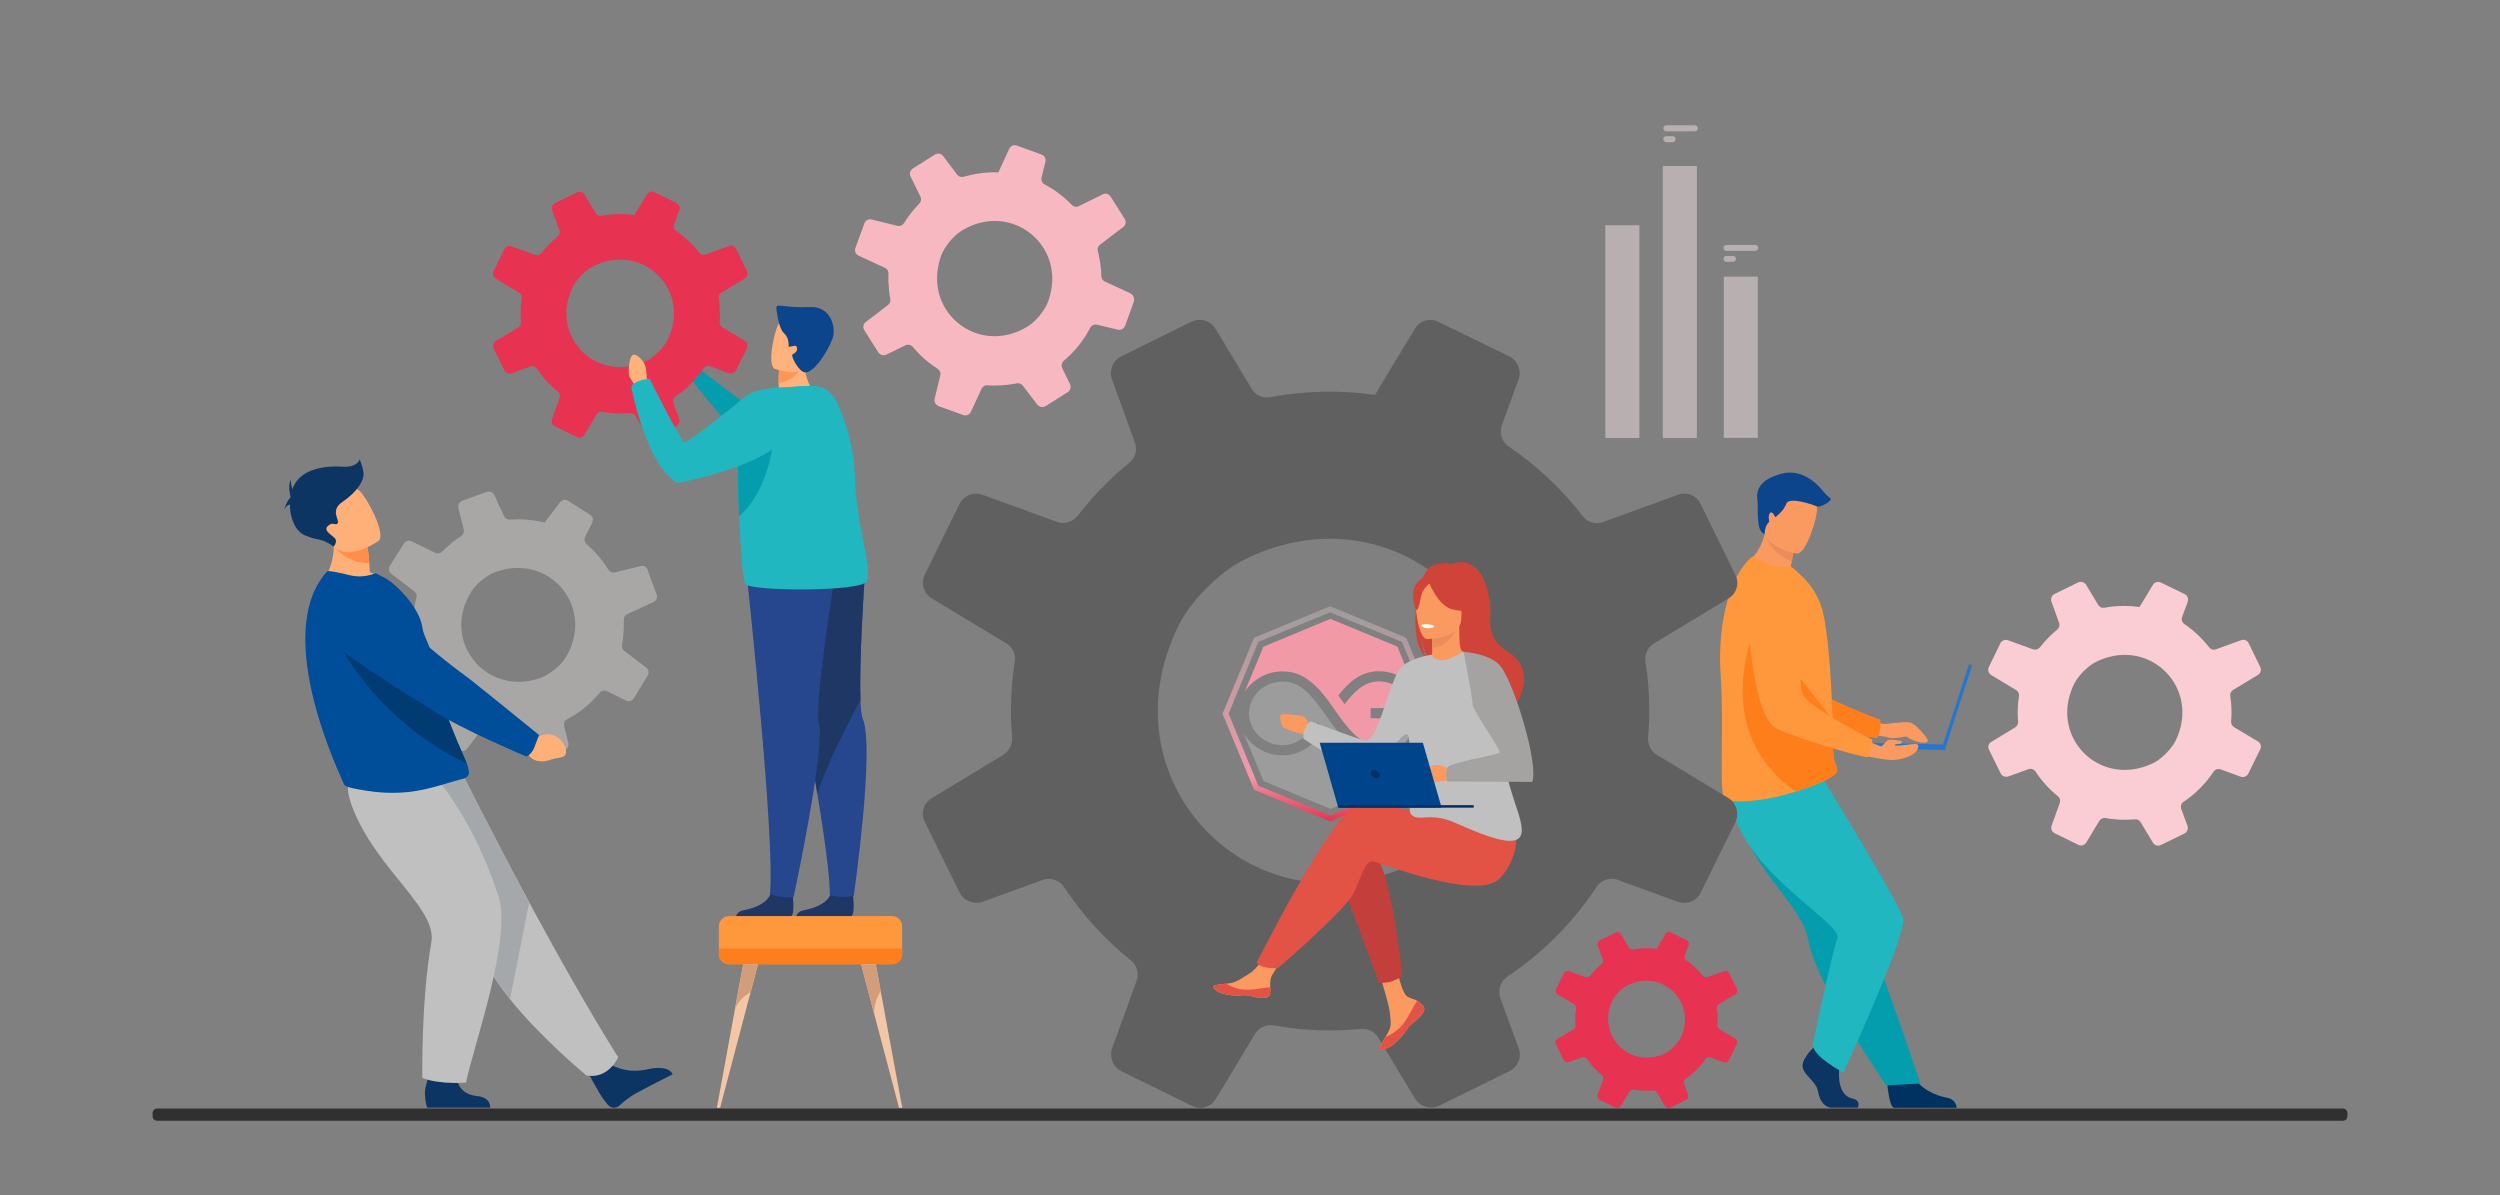 <?xml version="1.0" encoding="utf-8"?>
<!-- Generator: Adobe Illustrator 25.2.1, SVG Export Plug-In . SVG Version: 6.00 Build 0)  -->
<svg version="1.1" id="Ñëîé_1" xmlns="http://www.w3.org/2000/svg" xmlns:xlink="http://www.w3.org/1999/xlink" x="0px" y="0px"
	 viewBox="0 0 1775.8 849.1" style="enable-background:new 0 0 1775.8 849.1;" xml:space="preserve">
<rect x="0" y="0" width="1775.8" height="849.1" fill="#808080" stroke="none"/>
<style type="text/css">
	.st0{fill:#F299A8;}
	.st1{fill:#9C9C9C;}
	.st2{fill:url(#SVGID_1_);}
	.st3{fill:#FF8E4B;}
	.st4{fill:#003B72;}
	.st5{fill:#0C3563;}
	.st6{fill:#C0C0C0;}
	.st7{fill:#A9A6A6;}
	.st8{fill:#A4A8AA;}
	.st9{fill:#FFB079;}
	.st10{fill:#004D99;}
	.st11{fill:#003261;}
	.st12{fill:#039DAE;}
	.st13{fill:#21B7C0;}
	.st14{fill:#FA9960;}
	.st15{fill:#FF7E1C;}
	.st16{fill:#FF973D;}
	.st17{fill:#EB8D5A;}
	.st18{fill:#2776CE;}
	.st19{fill:#0D458D;}
	.st20{fill:#606060;}
	.st21{fill:#E73251;}
	.st22{fill:#FACCD4;}
	.st23{fill:#F7B8C2;enable-background:new    ;}
	.st24{fill:#E25345;}
	.st25{fill:#C33F3B;}
	.st26{fill:#D04339;}
	.st27{fill:#FFFFFF;}
	.st28{fill:#A5A2A2;}
	.st29{fill:#00448C;}
	.st30{fill:#F3C6A6;}
	.st31{fill:#D49D7A;}
	.st32{fill:#FFB27B;}
	.st33{fill:#1F3765;}
	.st34{fill:#26468D;}
	.st35{fill:#FF9759;}
	.st36{fill:#B8AFB0;}
	.st37{fill:#2F302F;}
</style>
<g>
	<path class="st0" d="M1010.2,510.2h-36.6V503h29c-2.1-11.1-11.9-19.1-23.2-19c-10.2,0-17.5,7.2-24.3,16.2l-4.5-6.2
		c7.5-9.5,16.1-17.2,28.7-17.2c8.7-0.1,17.2,3.4,23.1,9.9c0.9,1.1,2,2.3,2.8,3.5l-12.6-30.9L945,439.6l-47.6,19.8l-13.4,32.3
		c5.9-9.3,16.2-14.9,27.2-14.8c15.6,0,25.7,11.1,36.3,26.5s19,25.8,31.8,25.8c8.6,0.1,16.7-4.4,21.1-11.8h7.6l2.9-7.3L1010.2,510.2
		L1010.2,510.2z"/>
	<path class="st1" d="M979.3,536.3c-15.6,0-25.3-10.7-36.3-26.5c-11-15.8-19-25.7-31.8-25.7c-13.1-0.1-23.9,10-24,22.6
		c0.1,12.6,10.9,22.7,24,22.6c10.4,0,17.9-7.2,24.9-16.2l4.5,6.3c-7.6,9.5-16.5,17.1-29.3,17.1c-11.8,0.2-22.7-6.2-28.3-16.6
		l14.5,34.9l47.6,19.8l47.6-19.8l13.1-31.6C999.6,531.5,989.7,536.5,979.3,536.3z"/>
	
		<linearGradient id="SVGID_1_" gradientUnits="userSpaceOnUse" x1="944.782" y1="2160.023" x2="944.782" y2="2312.974" gradientTransform="matrix(1 0 0 -1 0 2743.465)">
		<stop  offset="0" style="stop-color:#E73251"/>
		<stop  offset="0.21" style="stop-color:#F299A8"/>
		<stop  offset="1" style="stop-color:#9C9C9C"/>
	</linearGradient>
	<path class="st2" d="M944.9,583.4l-54.1-22.4L868.4,507l22.4-54l54-22.4l54,22.4l22.4,54L999,561L944.9,583.4z M893.8,558.1
		l51,21.1l51.1-21.1L1017,507l-21.1-51l-51.1-21.1l-51,21l-21.1,51L893.8,558.1z"/>
</g>
<path class="st3" d="M380.3,514l5,4.1c0,0,13.7-4.9,16.8,11.4c0,0,0.8,6.9-3.6,6.9s-2.6-0.8-8.8-0.6s-11.4-3.1-12.3-8.1l-3-4.3
	L380.3,514z"/>
<path class="st4" d="M379.7,522.7c4-4.2,3.7-7.2,3.7-7.2s-46.2-37.8-50.9-40.9c-3.2-2.1-37.2-32.3-53.2-50.7
	c-7.9-9.1-17.7-5.6-28.9-2.4l-9.2,2.6c-11.1,3.2-14,18.8-4.9,26.3c25.7,21.3,68.5,45.3,76.5,50.3c19.9,12.5,58.8,27.4,58.8,27.4
	C374.6,526.8,377.4,525,379.7,522.7z"/>
<path class="st5" d="M432.5,755.3c0,0,11.2,8.4,28.4,4c0,0,13.9-3.2,16.9,3.8c0,0-21.3,10.8-26.6,13.8c-4.1,2.4-7.8,5.2-11.3,8.5
	c-2.3,2.1-5.8,1.9-7.9-0.4c-0.1-0.1-0.1-0.2-0.2-0.2c-0.9-1.2-2-2.5-3.2-4.1c-3.3-4.4-10.9-18.8-10.9-18.8L432.5,755.3z"/>
<path class="st6" d="M439.1,751c0,0-6.8,15.8-22.6,12.9c0,0-32.2-26.6-54.3-54.2c-7.2-9-13.3-18-16.9-26.3
	c-14.6-33.9-54.2-84.5-79.3-110.1l62.9-22.7c0,0,20.1,40.5,46.9,90.2C395.2,676.6,417.9,717.3,439.1,751z"/>
<path class="st7" d="M442.7,451.9c0.4-3.8,0.5-7.7,0.4-11.6c-0.1-1.8,0.9-3.4,2.5-4.1l18.6-8.6c2-0.9,3-3.2,2.2-5.3l-6.4-17.6
	c-0.7-2-2.8-3.1-4.9-2.6l-18.3,4.5c-1.8,0.4-3.7-0.3-4.6-1.9c-4.2-6.8-9.4-13-15.5-18.1c-1.5-1.3-1.9-3.4-1.1-5.1l5.1-10.3
	c1-2,0.3-4.3-1.5-5.5l-15.7-10c-1.9-1.2-4.3-0.7-5.7,1l-11,14.5c-8-2-16.3-2.7-24.6-2.1c-1.7,0.1-3.4-0.8-4.1-2.4l-7-15
	c-0.9-2-3.3-3-5.4-2.3l-17.3,6.3c-2.1,0.8-3.3,3-2.8,5.2l3.8,15.3c0.4,1.7-0.3,3.6-1.8,4.5c-4.9,3.2-9.4,6.9-13.5,11.1
	c-1.3,1.3-3.3,1.7-5,0.9l-16.7-8.2c-2-1-4.4-0.3-5.5,1.6l-9.9,15.7c-1.2,1.9-0.8,4.4,1,5.8l16.3,12.4c1.4,1,2,2.8,1.5,4.5
	c-1,3.7-1.7,7.5-2.1,11.4c-0.2,2.1-0.4,4.1-0.4,6.2c0,1.7-1,3.2-2.5,3.9l-17.8,8.3c-2,0.9-2.9,3.2-2.2,5.3l6.3,17.4
	c0.8,2.1,3,3.3,5.2,2.8l14.5-3.6c1.9-0.5,3.9,0.4,4.8,2.2c3.6,6.9,8.2,13.3,13.7,18.8c1.3,1.3,1.7,3.3,0.9,5l-7.4,15.1
	c-1,2-0.3,4.5,1.6,5.7l15.6,9.9c1.9,1.2,4.3,0.8,5.7-1l10.8-14.2c1.1-1.4,3-2.1,4.7-1.5c4.2,1.2,8.6,2.1,13,2.6
	c2.4,0.3,4.8,0.4,7.2,0.4c1.6,0,3.1,1,3.8,2.5l7,15.2c1,2.1,3.3,3,5.5,2.3l17.3-6.3c2.1-0.8,3.2-2.9,2.7-5.1l-3-12.2
	c-0.5-1.9,0.4-3.9,2.2-4.8c8.9-4.6,16.7-11,23.1-18.7c1.3-1.5,3.4-2,5.2-1.1l13.5,6.6c2,1,4.3,0.3,5.5-1.5L460,480
	c1.2-1.9,0.8-4.4-1-5.8l-15.6-11.9c-1.3-1-1.9-2.6-1.6-4.2C442.2,456.1,442.5,454,442.7,451.9z M384,481.5
	c-39,13.9-71.4-26.6-49-61.6c3.4-5.3,10.9-11.4,16.8-13.5c39-14.4,71.7,26,49.7,61.1C398.1,472.9,390.2,479.3,384,481.5z"/>
<path class="st8" d="M375.9,640.8l-13.6,68.9c-7.2-9-13.3-18-16.9-26.3c-14.6-33.9-54.2-84.5-79.3-110.1l62.9-22.7
	C328.9,550.5,349.1,591,375.9,640.8z"/>
<path class="st5" d="M324.5,764.4c0,0-0.7,12.6,14.5,14.2c0,0,9.2,0.2,9.2,8.2h-44.8c0,0-1.3-3.2-1.6-10.2
	c-0.2-5.3,5.1-19.2,5.1-19.2L324.5,764.4z"/>
<path class="st6" d="M308.3,550.5c0,0,28,30.8,45.8,86.2c9.7,30.2-17.7,106-23.1,132.3c0,0-18.4,1.6-31-3.3c0,0-1-54.4,6.4-96.4
	c4.1-23.5-36.9-50.2-54.8-92.6c-12.2-28.9,2.7-28.4,20.9-29.1L308.3,550.5z"/>
<path class="st9" d="M276,413.3c-15.6,8.8-47.5,0.7-47.5,0.7s12.9-14.8,7.1-38.7l12.2,6.2l13.1,6.7c0.7,3.9,1.2,7.8,1.4,11.8
	c0.1,2,0.3,4.1,0.4,6.5C267.6,407.9,272,410.2,276,413.3z"/>
<path class="st10" d="M333.1,548.9c0,2.7-3.1,4-3.8,4.2c-6.3,1.2-23.8,8-39.6,9.5c-13.3,1.4-25.7,0.1-39.2-2.7
	c-1.8-0.4-6-1.5-6.3-3.2c-0.4-1.9-52.4-106-11.9-150.7c0.9-1,8.9,0.8,16.2,2.6c6.2,1.5,12.6,0.9,18.4-1.5l6.8,3.6
	c8.4,4.7,24.3,21.3,26.2,34.4c0.9,6.6,4.7,11.5,5.8,17.4c0.4,2.2,0.8,4.3,1.2,6.3c0.8,4,1.7,7.8,2.6,11.5c2.4,9.9,4.9,18.4,7.4,25.7
	c2.6,7.8,5.2,14.3,7.5,19.7c3,7,5.5,12.3,7.1,16.3C332.4,544.3,332.9,546.6,333.1,548.9z"/>
<path class="st4" d="M331.4,542.1c-73.4-34.6-98.8-101-98.8-101s59.6,22,74.3,27.7c0.8,4,1.7,7.8,2.6,11.5
	c2.4,9.9,4.9,18.4,7.4,25.7c2.6,7.8,5.2,14.3,7.5,19.7C327.3,532.8,329.8,538.1,331.4,542.1z"/>
<path class="st9" d="M374.3,522l6.3,2.3c0,0,12.7-9,20.6,5.6c0,0,2.9,6.4-1.7,7.8s-2.9,0.1-9.2,2.2s-12.6,0.6-15-4l-4.3-3.2
	L374.3,522z"/>
<path class="st10" d="M379.5,531l3.4-8.9c0,0-47.9-39-52.8-42.4c-3.3-2.3-36.5-27-52.6-46.3c-8-9.6-20.6-13.9-32.9-11.4l-10.1,2.1
	c-8.1,1.7-13.3,9.7-11.5,17.8c0.7,3.2,2.4,6.1,4.8,8.2c26.6,22.8,71.3,49.1,79.7,54.6c20.7,13.6,66.5,32.7,66.5,32.7
	C376.6,536,378.5,533.7,379.5,531z"/>
<path class="st3" d="M262.4,399.9c-15.3,0.9-25.3-11.8-25.3-11.8c3.7-2,7.3-4.3,10.7-6.7l13.1,6.7
	C261.6,392.1,262.1,396,262.4,399.9z"/>
<path class="st9" d="M268.9,384.2c0,0-23.2,16.7-33.4,2s-20-22.3-5.6-33.6s21.2-7.7,25.8-3.6C260.3,353.1,274.7,379.5,268.9,384.2z"
	/>
<path class="st5" d="M258.2,335.9c-0.5-3.3-1.4-6.5-2.7-9.6c0,0-1.5,6-12.5,5.2s-28.5,1.1-34.3,13.6c-0.4,0.8-0.7,1.6-1,2.5
	c-0.7-2.3-1.2-4.6-1.3-7c-2.1,5.4,0,12.2,0,12.2l0,0c0,0.2,0,0.4-0.1,0.6c-2.4,2.1-4.5,8.5-4.5,8.5c0.9-1.7,2.3-3,4.1-3.7
	c0,9.8,3.9,19.3,10.9,22.2c10.2,4.2,10.1,1,20.3,7.8c0,0,2.8-3.4,0.9-5.7s-8.9-5.6-5-9s5.4,0.4,6.9-1.9s-5.8-9,3.5-15.2
	S259,341.5,258.2,335.9z"/>
<path class="st11" d="M1340.3,766.4c0,0,1.2,20.2,5.2,20.5c0.5,0,19.8,0,19.8,0h24.6c0,0-0.2-6.1-7.4-7.3s-19.2-6.3-23.6-15.8
	C1354.3,753.8,1340.3,766.4,1340.3,766.4z"/>
<path class="st12" d="M1242.9,600.6c3.5,6.5,7.4,12.8,11.8,18.8c12.9,18.2,27,33.2,29.5,47.4c0.6,3.1,1.3,6.1,2.3,9.1
	c1,3.2,2.3,6.7,3.8,10.2c5.5,13.3,13.7,28.2,21.9,41.8c14.2,23.4,27.5,43,27.5,43l24.4-1.2c-1-2.7-11.6-35.1-25.9-74.6l-17.9-49.6
	c-0.8-2.2-1.6-4.4-2.4-6.6c-1.8-5-3.6-10-5.3-14.8c-13.4-37.1-24.1-66.7-24.1-66.7s-53.5-22.6-59.1-8
	C1224.8,561.6,1228.5,573.4,1242.9,600.6z"/>
<path class="st5" d="M1287.8,744.5c0,0-8.9,8.3-7.2,14.2s9.8,9.8,10.9,17s5.5,11.1,9.4,11.1h18.7c0,0,2.9-5.1-4.1-6.6
	s-9.6-10-9.2-17.8c0.2-6.1,0-12.2-0.7-18.3l-14.8-3.5L1287.8,744.5z"/>
<path class="st13" d="M1295.7,554.7c0,0,56.3,91.3,56.3,98.6c0,16.1-42.6,108.6-42.6,108.6s-22.6-11.9-21.7-20.3
	c0,0,13.6-65,17.5-75.4s-71.2-49.8-75.1-97.3L1295.7,554.7z"/>
<path class="st14" d="M1323.4,507.7c0,0,11.6,6.6,14.9,6.6s16-2.5,19.6-0.7s10,9.1,11.2,11.5c2.2,4.3-8.8,2.4-13.9-1.3
	c-0.7-0.5-1.7-0.7-2.6-0.5c-2.7,0.6-8.2,1.6-10.9,0.6c-3.6-1.3-22.6-2.8-22.6-2.8L1323.4,507.7z"/>
<path class="st15" d="M1235,417.8c0,0,12,85.6,32,93.2c9.8,3.8,53.3,12.4,66.2,13.2c0,0,3.2-2.5,2.4-13c0,0-45.6-16.7-52-25.8
	c-9.6-13.5,6-55.3-6.1-68S1245,399.3,1235,417.8z"/>
<path class="st14" d="M1282.1,412.4c-16.1,4.2-42.8-10.8-42.8-10.8s10.3-7,14.2-22.2c0.2-0.8,0.4-1.6,0.5-2.4l8.3-1.8l12.3,11
	c-0.4,4.2-1,8.3-1.8,12.4c-0.3,1.4-0.6,2.8-0.9,4.4C1275.8,405.5,1279.2,408.7,1282.1,412.4z"/>
<path class="st16" d="M1222.2,479.1c2.3,31-0.7,78.2,1.9,86.3c2.3,7,28,2.9,38.2,0.5c3.8-0.9,8.4-2.1,13.2-3.6
	c13.3-4.1,27.7-10,29.3-14.3c0.1-0.2,0.1-0.3,0.1-0.5c0.1-0.6,0.1-1.2,0-1.8c-0.5-2.2-2.5-4.6-2.7-10.1c-0.3-6.1-0.2-13.3-0.4-21.1
	c0-0.9,0-1.8-0.1-2.7V511c-0.2-8.7-0.7-17.8-1.2-26.8c-0.3-5.7-0.7-11.3-1.2-16.7c-1.2-13.9-2.7-26.2-4.8-34
	c-3.4-12.7-10.8-21-17.6-27.1l-4.9-4.2c-6,1.2-12.2,0.3-17.8-2.4c-6.3-3-8.5-5.1-9.6-4.3C1230,406.7,1219.5,441.2,1222.2,479.1z"/>
<path class="st15" d="M1275.5,562.3c13.3-4.1,27.7-10,29.3-14.3c0.1-0.2,0.1-0.3,0.1-0.5v-1.8c-0.5-2.2-2.5-4.6-2.7-10.1
	c-0.3-6.1-0.2-13.3-0.4-21.1c0-0.9,0-1.8-0.1-2.7V511l-53.6-68.2C1248,442.7,1211.9,517.7,1275.5,562.3z"/>
<path class="st17" d="M1274.6,386.3c-0.4,4.2-1,8.3-1.8,12.4c-12-3.9-17.4-14.7-19.3-19.3c0.2-0.8,0.4-1.6,0.5-2.4l8.3-1.8
	L1274.6,386.3z"/>
<path class="st14" d="M1276.2,393.2c0,0-26.2-4.4-23.2-20.6s1.6-27.8,18.4-25.7s19,8.9,19.3,14.6S1283.1,393.9,1276.2,393.2z"/>
<rect x="1358.4" y="501.3" transform="matrix(0.309 -0.951 0.951 0.309 482.491 1669.218)" class="st18" width="63.6" height="2.4"/>
<rect x="1346.2" y="497.1" transform="matrix(2.129086e-02 -1 1 2.129086e-02 789.234 1867.046)" class="st18" width="4" height="66.7"/>
<path class="st14" d="M1316.2,534.8c0,0,21.4,5.6,29.5,5s14.7-4.4,15.7-6.4s3.1-5.5-2.3-4.9c-5.5,0.6-12.9,1.8-13.2,0.8
	c-0.2-1,4.5-1,4.5-1s1.4-2.1-0.4-2.1s-7-1.5-8.9-0.5s-3.7,4.5-5.1,4.4c-1.4-0.2-17.9-7.4-17.9-7.4L1316.2,534.8z"/>
<path class="st16" d="M1240.3,421.3c0,0,2.5,86.4,21.5,96.2c9.4,4.8,51.6,18.2,64.3,20.4c0,0,3.4-2.2,3.8-12.6
	c0,0-43.4-21.6-48.9-31.4c-8.1-14.5,12-54.3,1.4-68.3S1252.3,404,1240.3,421.3z"/>
<path class="st19" d="M1253.5,379.4c0,0-0.3-5.6,3.2-8.8c0,0-1.2-5.6,1-6.5s2.7,3.8,3.7,3s5.5-4.2,7.5-9.4s19.7,1.1,21.7,2
	s8.7-2.5,10-5.2c-1.9-1.6-3.7-3.3-5.3-5.2c-1.7-2.2-13.3-17.1-29.5-12.9s-18.4,12-17.5,18.6S1246.8,377.1,1253.5,379.4z"/>
<path class="st20" d="M1227.6,566.8l-50.7-30.6c-4.2-2.6-6.6-7.3-6.2-12.2c0.5-6.3,0.8-12.6,0.8-19c0-11.7-0.8-23.3-2.7-34.8
	c-0.9-5.3,1.6-10.5,6.1-13.2l53-32c5.7-3.4,7.8-10.7,4.8-16.6l-24.9-50.8c-2.8-5.7-9.5-8.4-15.5-6.3l-53.6,19.5
	c-5.3,2-11.2,0.2-14.5-4.3c-14.8-19.1-32.6-35.8-52.6-49.4c-4.9-3.4-6.8-9.6-4.8-15.1l11.9-32.6c2.2-6.2-0.5-13.2-6.5-16.2
	l-50.5-24.6c-1-0.5-2.1-0.9-3.2-1.1c-5.3-1.1-10.7,1.3-13.4,5.9l-22.9,37.9l-5.5,9.2c-10.6-1.5-21.2-2.3-31.9-2.3
	c-14.3,0-28.5,1.3-42.5,3.9c-5.2,1-10.5-1.3-13.2-5.9l-25.7-42.7c-3.5-5.8-10.9-8-17-5l-38.8,19.1l-11.1,5.5
	c-6.1,3-8.9,10.1-6.6,16.4l16.2,44.8c2,5.1,0.4,10.9-3.9,14.4c-12.6,10.2-24.1,21.8-34.2,34.5c-0.9,1-1.8,2.1-2.6,3.2
	c-0.3,0.4-0.6,0.7-0.9,1c-3.6,3.8-9.1,5.1-13.9,3.2l-52.9-19.2c-0.6-0.2-1.2-0.4-1.8-0.5c-5.8-1.1-11.6,1.7-14.3,7l-24.7,50.3
	c-3,6.1-0.8,13.4,5,16.9l52.9,31.9c4.5,2.7,6.9,7.8,6,13c-1.8,11.6-2.7,23.3-2.7,35c0,6.3,0.3,12.6,0.8,18.8c0.4,5-2.1,9.9-6.4,12.5
	l-50.9,30.8c-5.6,3.4-7.7,10.6-4.8,16.5l24.8,50.2c3,6.1,10.1,9,16.5,6.7l42.4-15.4c5.6-2.1,12,0,15.3,5c13,19.7,29,37.2,47.4,52
	c4.4,3.5,6.1,9.4,4.1,14.7L790,744.5c-2.3,6.4,0.6,13.5,6.7,16.5l50.1,24.6c6,3,13.2,0.8,16.7-4.9l1.4-2.2l26.5-44
	c2.8-4.7,8.2-7.1,13.6-6.1h0.1c13.2,2.4,26.6,3.6,40,3.5c7.3,0,14.5-0.4,21.6-1c5-0.5,9.8,1.9,12.3,6.1l26.1,43.3
	c3.6,5.9,11,8.1,17.2,5.1l50-24.6c1.4-0.7,2.6-1.6,3.7-2.7c3.4-3.6,4.5-8.8,2.8-13.4l-13.1-35.7c-1.5-4.4-0.7-9.2,2.3-12.8
	c0.8-0.9,1.7-1.8,2.7-2.5c25.2-16.8,46.7-38.5,63.4-63.7c2.8-4.3,7.9-6.5,12.9-5.6c0.7,0.1,1.4,0.3,2.1,0.6l42.8,15.6
	c6.2,2.3,13.1-0.5,16.1-6.5l0.6-1.2l24.1-49C1235.6,577.8,1233.4,570.3,1227.6,566.8z M827.2,470.2c2.6-9.1,6-18,10.2-26.4
	c8.4-16.9,29.1-37.7,46.1-46.1c1.8-0.9,3.6-1.7,5.4-2.6c110.7-49.8,217.5,59,163.8,169.8c-7,14.5-22.6,31.5-37.8,42
	c-3.3,2.3-6.7,4.3-10.3,6.1c-14.4,7.1-29.9,11.7-45.8,13.6C873.4,636.1,803.1,557.6,827.2,470.2z"/>
<path class="st21" d="M1232.6,737.8l-11.3-6.8c-0.9-0.6-1.5-1.6-1.4-2.7c0.1-1.4,0.2-2.8,0.2-4.2c0-2.6-0.2-5.2-0.6-7.8
	c-0.2-1.2,0.3-2.3,1.4-3l11.8-7.1c1.3-0.8,1.7-2.4,1.1-3.7l-5.6-11.3c-0.6-1.3-2.1-1.9-3.5-1.4l-12,4.3c-1.2,0.4-2.5,0-3.2-1
	c-3.3-4.3-7.3-8-11.7-11c-1.1-0.8-1.5-2.1-1.1-3.4l2.7-7.3c0.5-1.4-0.1-2.9-1.4-3.6l-11.3-5.5c-0.2-0.1-0.5-0.2-0.7-0.2
	c-1.2-0.2-2.4,0.3-3,1.3l-5.1,8.5l-1.2,2.1c-2.4-0.3-4.7-0.5-7.1-0.5c-3.2,0-6.4,0.3-9.5,0.9c-1.2,0.2-2.4-0.3-3-1.3l-5.7-9.5
	c-0.8-1.3-2.4-1.8-3.8-1.1l-8.7,4.2l-2.5,1.2c-1.3,0.7-2,2.2-1.5,3.7l3.6,10c0.4,1.1,0.1,2.4-0.9,3.2c-2.8,2.3-5.4,4.9-7.6,7.7
	c-0.2,0.2-0.4,0.5-0.6,0.7c-0.1,0.1-0.1,0.2-0.2,0.2c-0.8,0.8-2,1.1-3.1,0.7l-11.7-4.3c-0.1-0.1-0.3-0.1-0.4-0.1
	c-1.3-0.3-2.6,0.4-3.2,1.6l-5.5,11.2c-0.7,1.4-0.2,3,1.1,3.8l11.8,7.1c1,0.6,1.5,1.7,1.3,2.9c-0.4,2.6-0.6,5.2-0.6,7.8
	c0,1.4,0.1,2.8,0.2,4.2c0.1,1.1-0.5,2.2-1.4,2.8l-11.4,6.9c-1.3,0.8-1.7,2.4-1.1,3.7l5.5,11.2c0.7,1.3,2.3,2,3.7,1.5l9.4-3.4
	c1.3-0.5,2.7,0,3.4,1.1c2.9,4.4,6.5,8.3,10.6,11.6c1,0.8,1.4,2.1,0.9,3.3l-3.9,10.6c-0.5,1.4,0.1,3,1.5,3.7l11.2,5.5
	c1.3,0.7,3,0.2,3.7-1.1l0.3-0.5l5.9-9.8c0.6-1,1.8-1.6,3-1.4l0,0c3,0.5,5.9,0.8,8.9,0.8c1.6,0,3.2-0.1,4.8-0.2
	c1.1-0.1,2.2,0.4,2.8,1.4l5.8,9.7c0.8,1.3,2.5,1.8,3.8,1.1l11.2-5.5c0.3-0.2,0.6-0.4,0.8-0.6c0.7-0.8,1-2,0.6-3l-2.9-8
	c-0.3-1-0.2-2.1,0.5-2.9c0.2-0.2,0.4-0.4,0.6-0.5c5.6-3.8,10.4-8.6,14.2-14.2c0.6-1,1.8-1.4,2.9-1.2c0.2,0,0.3,0.1,0.5,0.1l9.6,3.5
	c1.4,0.5,2.9-0.1,3.6-1.4l0.1-0.3l5.4-10.9C1234.4,740.2,1233.9,738.6,1232.6,737.8z M1143.3,716.2c0.6-2,1.3-4,2.3-5.9
	c2.4-4.3,6-7.9,10.3-10.3c0.4-0.2,0.8-0.4,1.2-0.6c24.7-11.1,48.6,13.2,36.6,37.9c-2.1,3.7-4.9,6.9-8.4,9.4c-0.7,0.5-1.5,1-2.3,1.4
	c-3.2,1.6-6.7,2.6-10.2,3c-15,1.7-28.6-9.1-30.3-24.1C1141.9,723.4,1142.3,719.7,1143.3,716.2z"/>
<g>
	<path class="st22" d="M1603.9,526.7l-17-10.2c-1.4-0.9-2.2-2.4-2.1-4.1c0.2-2.1,0.3-4.2,0.3-6.3c0-3.9-0.3-7.8-0.9-11.6
		c-0.3-1.7,0.5-3.5,2-4.4l17.7-10.7c1.9-1.1,2.6-3.6,1.6-5.6l-8.3-17c-0.9-1.9-3.2-2.8-5.2-2.1l-17.9,6.5c-1.8,0.7-3.7,0.1-4.9-1.4
		c-5-6.4-10.9-12-17.6-16.5c-1.6-1.1-2.3-3.2-1.6-5l4-10.9c0.7-2.1-0.2-4.4-2.2-5.4l-16.9-8.2c-0.3-0.2-0.7-0.3-1.1-0.4
		c-1.8-0.4-3.6,0.4-4.5,2l-7.7,12.7l-1.9,3.1c-3.5-0.5-7.1-0.8-10.7-0.8c-4.8,0-9.5,0.4-14.2,1.3c-1.8,0.3-3.5-0.5-4.4-2l-8.6-14.3
		c-1.2-1.9-3.6-2.7-5.7-1.7l-13,6.4l-3.7,1.8c-2,1-3,3.4-2.2,5.5l5.4,15c0.7,1.7,0.1,3.6-1.3,4.8c-4.2,3.4-8,7.3-11.4,11.5
		c-0.3,0.4-0.6,0.7-0.9,1.1c-0.1,0.1-0.2,0.2-0.3,0.3c-1.2,1.3-3,1.7-4.7,1.1l-17.7-6.4c-0.2-0.1-0.4-0.1-0.6-0.2
		c-1.9-0.4-3.9,0.6-4.8,2.3l-8.2,16.9c-1,2-0.3,4.5,1.7,5.7l17.7,10.7c1.5,0.9,2.3,2.6,2,4.3c-0.6,3.9-0.9,7.8-0.9,11.7
		c0,2.1,0.1,4.2,0.3,6.3c0.1,1.7-0.7,3.3-2.1,4.2l-17,10.3c-1.9,1.1-2.6,3.5-1.6,5.5l8.3,16.8c1,2,3.4,3,5.5,2.2l14.2-5.1
		c1.9-0.7,4,0,5.1,1.7c4.3,6.6,9.7,12.5,15.8,17.4c1.5,1.2,2,3.1,1.4,4.9l-5.8,16c-0.8,2.1,0.2,4.5,2.2,5.5l16.8,8.2
		c2,1,4.4,0.3,5.6-1.6l0.4-0.7l8.9-14.7c1-1.6,2.8-2.3,4.6-2l0,0c4.4,0.8,8.9,1.2,13.4,1.2c2.4,0,4.8-0.1,7.2-0.3
		c1.6-0.2,3.3,0.6,4.1,2l8.7,14.5c1.2,2,3.7,2.7,5.8,1.7l16.7-8.2c0.5-0.2,0.9-0.5,1.2-0.9c1.1-1.2,1.5-2.9,0.9-4.5l-4.4-12
		c-0.7-1.9,0-4,1.7-5.1c8.4-5.6,15.6-12.9,21.2-21.3c0.9-1.4,2.6-2.2,4.3-1.9c0.2,0,0.5,0.1,0.7,0.2l14.3,5.2
		c2.1,0.8,4.4-0.2,5.4-2.2l0.2-0.4l8.1-16.4C1606.6,530.4,1605.9,527.9,1603.9,526.7z M1470,494.4c0.9-3,2-6,3.4-8.8
		c2.8-5.6,9.7-12.6,15.4-15.4c0.6-0.3,1.2-0.6,1.8-0.9c37-16.6,72.8,19.7,54.8,56.8c-2.4,4.8-7.6,10.5-12.6,14
		c-1.1,0.8-2.3,1.4-3.5,2c-4.8,2.4-10,3.9-15.3,4.5C1485.4,549.9,1461.9,523.6,1470,494.4z"/>
</g>
<path class="st23" d="M802.8,208.3l-18-8.3c-1.5-0.7-2.5-2.2-2.5-3.8c0-2.1-0.2-4.2-0.4-6.3c-0.4-3.9-1.1-7.7-2.1-11.5
	c-0.5-1.7,0.1-3.5,1.6-4.6l16.5-12.6c1.8-1.3,2.2-3.8,1-5.7l-10.1-16c-1.2-1.8-3.5-2.5-5.4-1.5l-17.1,8.4c-1.7,0.9-3.7,0.5-5-0.9
	c-5.6-5.8-12.1-10.7-19.3-14.5c-1.7-0.9-2.6-2.9-2.2-4.8l2.8-11.3c0.5-2.2-0.7-4.4-2.7-5.1l-17.7-6.4c-0.4-0.1-0.7-0.2-1.1-0.2
	c-1.8-0.2-3.5,0.8-4.2,2.5l-6.2,13.4l-1.5,3.3c-3.6-0.1-7.1,0-10.7,0.4c-4.7,0.5-9.4,1.5-14,2.8c-1.7,0.5-3.5-0.1-4.6-1.5l-10-13.3
	c-1.4-1.8-3.9-2.2-5.8-1l-12.2,7.7l-3.5,2.2c-1.9,1.2-2.6,3.7-1.6,5.7l7,14.3c0.8,1.6,0.5,3.6-0.8,4.9c-3.8,3.9-7.2,8.1-10.1,12.7
	c-0.3,0.4-0.5,0.8-0.7,1.1c-0.1,0.1-0.2,0.3-0.3,0.4c-1,1.4-2.8,2-4.5,1.6l-18.3-4.5c-0.2-0.1-0.4-0.1-0.6-0.1c-2-0.2-3.8,1-4.5,2.8
	l-6.4,17.6c-0.8,2.1,0.2,4.5,2.3,5.4l18.7,8.7c1.6,0.7,2.6,2.4,2.5,4.1c-0.2,3.9,0,7.8,0.4,11.7c0.2,2.1,0.5,4.2,0.9,6.2
	c0.3,1.7-0.3,3.3-1.7,4.4l-15.8,12.1c-1.7,1.3-2.2,3.8-1,5.7l10,15.8c1.2,1.9,3.7,2.6,5.7,1.6l13.5-6.6c1.8-0.9,4-0.4,5.3,1.1
	c5,6.1,11,11.3,17.6,15.6c1.6,1,2.4,2.9,1.9,4.7l-4,16.5c-0.5,2.2,0.7,4.5,2.8,5.3l17.5,6.3c2.1,0.8,4.4-0.2,5.4-2.2l0.4-0.8
	l7.2-15.6c0.8-1.7,2.5-2.7,4.3-2.5l0,0c4.5,0.3,9,0.2,13.5-0.3c2.4-0.3,4.8-0.6,7.2-1.1c1.6-0.4,3.3,0.3,4.3,1.6l10.3,13.5
	c1.4,1.8,4,2.3,5.9,1.1l15.8-10c0.4-0.3,0.8-0.6,1.1-1c1-1.3,1.2-3.1,0.5-4.6l-5.6-11.4c-0.7-1.4-0.5-3,0.3-4.3
	c0.2-0.3,0.5-0.6,0.8-0.9c7.8-6.5,14.2-14.5,18.8-23.5c0.8-1.5,2.4-2.4,4.1-2.3c0.2,0,0.5,0.1,0.7,0.1l14.8,3.6
	c2.2,0.5,4.4-0.7,5.1-2.7l0.2-0.4l6.2-17.1C805.9,211.6,804.9,209.2,802.8,208.3z M666.2,190.6c0.5-3.1,1.3-6.2,2.4-9.2
	c2.2-5.9,8.3-13.6,13.7-17c0.6-0.4,1.1-0.7,1.7-1.1c35-20.5,74.5,11.8,60.6,50.6c-1.8,5.1-6.4,11.3-11,15.3c-1,0.9-2.1,1.7-3.2,2.4
	c-4.5,2.9-9.5,5-14.7,6.2C687.6,244.1,661.3,220.5,666.2,190.6z"/>
<g>
	<path class="st14" d="M1010.7,714.2c1,1.1,1.3,2.7,0.7,4l0,0c-1,2.6-4.1,5.6-7.8,8.5c-0.5,0.4-0.9,0.7-1.2,1l-0.3,0.2l-0.2,0.2
		c-3.4,3.2-2.1,3.9-8.3,10.3c-7,7.3-11.8,7.4-13.2,6.8c-1.2-0.6,1.2-4.4,3.8-8.8l0.4-0.6l1-1.8c3.1-5.2,2.3-7.7,1.5-15.5
		c-0.6-6.3-9.9-35.4-9.9-35.4l13.5-2.3c0,0,4,23.1,8.5,26.7c2.4,1.9,5.1,1.9,7.3,3.3l0.5,0.3C1008.4,712,1009.6,713,1010.7,714.2z"
		/>
	<path class="st24" d="M1010.7,714.2c1,1.1,1.3,2.7,0.7,4l0,0c-1.2,2.6-4.2,5.6-7.8,8.5c-0.5,0.4-0.9,0.7-1.2,1.1l-0.3,0.2l-0.2,0.2
		c-3.4,3.2-2.1,3.9-8.3,10.3c-7,7.3-11.8,7.4-13.2,6.8c-1.2-0.6,1.2-4.4,3.8-8.8c4.9-1.9,9.2-5.1,12.5-9.2c4.2-5.4,7-12.3,9.9-16.3
		l0.5,0.3C1008.4,712,1009.6,713,1010.7,714.2z"/>
	<path class="st14" d="M902.2,705.8c-0.8,4.2-6.8,3.5-13.4,1.8s-5,0.3-14.5-0.7s-12.3-4.5-12.5-6c-0.2-1.2,4.4-1.7,9.4-2.2l1.9-0.2
		c5.6-0.7,9.8-4.3,14.9-7.3c4.8-2.8,12.1-14.3,12.1-14.3l12.9,1c0,0-6.8,10.3-9.4,14.8c-1.5,2.6-1.5,6.1-1.3,8.8
		C902.5,702.8,902.5,704.3,902.2,705.8z"/>
	<path class="st24" d="M888.9,707.6c-6.6-1.6-5,0.3-14.5-0.7s-12.3-4.5-12.5-6c-0.2-1.2,4.4-1.7,9.4-2.2v0.1c4,2.6,8.7,4,13.5,4.2
		c6.4,0.2,13.2-1.7,17.6-1.6c0.2,1.5,0.1,3-0.1,4.4C901.4,709.9,895.5,709.2,888.9,707.6z"/>
	<path class="st14" d="M931,516.2c0,0-3.1-7.5-6.5-7.8s-14.2-2-14.9-0.5s0,7.1,2.3,9.1s16.6,5.2,16.6,5.2L931,516.2z"/>
	<path class="st25" d="M951.7,623.2l27.8,74.9c2.8,0.2,5.6-0.1,8.4-0.8c2.9-1,5.6-2.3,8.1-3.9c0,0-6.9-71.9-19.5-86.8
		S951.7,623.2,951.7,623.2z"/>
	<path class="st24" d="M1061.7,593c0,0-79.9-27-97.8-21.3s-71.3,112.2-71.3,112.2c1.2,1.3,2.8,2.3,4.5,2.8
		c3.1,1.2,10.5,1.1,10.5,1.1s48.3-41.4,54-53.5s8-23.6,13.8-22.4s74.2,28.2,89.8,12.1s11.5-37,11.5-37L1061.7,593z"/>
	<path class="st26" d="M1012.9,467.2c-1.3-2.6-2.7-7.3-3.4-15.7c0.1,0.8,1.5,11.4,5.6,17.3c16.6,10.9,48.5,47.4,47.9,54.3
		c0,0,11.2-19,11.4-19.1c0,0,20.7-26.3-3.8-41.4c-12.5-7.7-12.4-17.5-11.9-26s-3.4-45.3-28.4-35.7c0,0-4-1.8-5.8-1.5
		c0.8,0.2,1.6,0.5,2.2,1c-2.9-0.2-7,0-10.5,2C1007,407.6,998.8,454.3,1012.9,467.2z"/>
	<path class="st14" d="M1016.1,469.4c-0.1,0,8,4.2,14.1,2.6c5.7-1.6,9.5-9,9.4-9c-2.4-0.5-3.1-3.8-3.1-18.2l-1.1,0.2l-18.5,3.7
		c0,0,0.4,5.8,0.4,11.3C1017.4,464.6,1017.1,468.9,1016.1,469.4z"/>
	<path class="st17" d="M1016.9,448.7c0,0,0.4,5.8,0.4,11.3c10.3-0.3,15.8-9.7,18-15L1016.9,448.7z"/>
	<path class="st26" d="M1037.3,443c0,0,5.4-8.6,6.7-15.9c0.9-5.2-1.7-24.6-21.2-21.8c-3.9,0.5-7.7,1.9-11,4.1
		c-4.2,2.9-10.3,9-3.5,25.9l1.8,5.7L1037.3,443z"/>
	<path class="st14" d="M1013.5,453.9c0,0,24.5,0.4,24.5-14.8s3.2-25.4-12.4-26.3c-15.6-0.9-18.7,4.9-19.9,10
		S1007.2,453.4,1013.5,453.9z"/>
	<path class="st26" d="M1014.4,412.3c0,0,6.7,17.9,17,20.5c10.3,2.6,14.7-0.1,14.7-0.1c-5.1-4.5-8.4-10.5-9.5-17.2
		C1036.6,415.5,1019.5,403.8,1014.4,412.3z"/>
	<path class="st26" d="M1016.1,413.8c0,0-5,4-6.2,7.9s-1.8,11.9-4.1,11.6c0,0-5-12.1,0.6-19C1012.4,406.9,1016.1,413.8,1016.1,413.8
		z"/>
	<path class="st6" d="M1070.5,535.2c2.4-10.1-5.8-29.7-14.4-46c-7.8-14.7-15.8-26.7-16.6-26.2c-20.5,12.2-22.3,2-22.3,2
		s-18.6,2.5-23.9,11.5c-7.3,12.5-15.2,50.2-23,49.6c-3.6-0.2-39.6-13.8-39.6-13.8s-6,5.6-4.8,12.5c0,0,17.8,11.9,32.8,19.5
		c8,4,15.2,6.8,18.5,6c6.9-1.6,17.6-17.5,23.3-26.9v-0.1c7.4,41.8-2.7,51.3,2.4,55.7c5.4,4.7,13-2.2,29.9,5.1
		c11.1,4.8,26.4,11.7,36.8,13c5.4,0.6,9.5-0.3,10.8-4C1084.3,582.7,1065.9,554.5,1070.5,535.2z"/>
	<path class="st27" d="M1018.9,444.6c0,0-0.5,1.9-5.3,1.6c0,0-4-0.2-3.9-2.4C1012.8,443,1016.1,443.3,1018.9,444.6z"/>
	<path class="st28" d="M1000.6,523.6c-5.8,9.4-16.5,25.2-23.3,26.9c-3.4,0.8-10.6-2-18.5-6c5.5,1.3,11.3,1.6,16.9,0.9
		c5.9-0.6,7.7-7.9,17.1-18.8C998.8,519.5,1000.3,521.3,1000.6,523.6z"/>
	<path class="st14" d="M1029.2,546.6c0,0-5.2-4-10.1-3.1c-4.9,0.9-7.3,4.3-7.1,5.8s2.8,5.8,6.5,6.2s14.4-2.3,14.4-2.3L1029.2,546.6z
		"/>
	<path class="st28" d="M1039.6,463c0,0,19.9,1.2,26.8,10.9c9.7,13.5,26.6,68.8,22,81.5l-60.6-0.3c0,0-1.5-6.9,0.6-10.2
		s35.2-8.7,36.8-10.2s-19.2-30-19.2-34.6S1039.6,463,1039.6,463z"/>
	<polygon class="st29" points="1010.7,527.6 937.4,527.6 950.6,573.7 1024,573.7 	"/>
	<rect x="950.8" y="571.9" class="st11" width="96" height="1.8"/>
	<path class="st11" d="M979.8,549.9c-0.5-1.7-2-2.8-3.8-2.9c-1.2-0.1-2.2,0.9-2.2,2c0,0.3,0,0.6,0.2,0.9c0.5,1.7,2,2.8,3.8,2.9
		c1.2,0.1,2.2-0.9,2.2-2C979.9,550.5,979.9,550.2,979.8,549.9z"/>
</g>
<path class="st16" d="M517.9,650.7h115.6c4.1,0,7.3,3.3,7.3,7.3v19.6c0,4.1-3.3,7.3-7.3,7.3H517.9c-4.1,0-7.3-3.3-7.3-7.3V658
	C510.6,654,513.9,650.7,517.9,650.7z"/>
<path class="st15" d="M640.9,674.1v3.6c0,4-3.3,7.3-7.3,7.3H517.9c-4.1,0-7.3-3.3-7.3-7.3v-3.9h128.2
	C639.5,673.8,640.2,673.9,640.9,674.1z"/>
<path class="st30" d="M538.4,685l-5.2,19.7l0,0l-21.7,82.2h-2.3l12.5-68.2c0-0.1,0-0.1,0-0.2l6.2-33.7L538.4,685z"/>
<path class="st31" d="M538.4,685l-5.2,19.7l0,0c-0.3,0.2-9.8,5-11.4,13.8l6.2-33.7L538.4,685z"/>
<path class="st30" d="M640.9,786.9h-2.3L620.9,720l0,0l-4-15.2l0,0l-5.2-19.7l10.4-0.2l3.5,19.3l2.7,14.4c0,0.1,0,0.1,0,0.2
	L640.9,786.9z"/>
<path class="st31" d="M625.6,704.1c-3.1,4.7-4.7,10.2-4.7,15.9l-4-15.2l0,0l-5.2-19.7l10.4-0.2L625.6,704.1z"/>
<g id="man">
	<path class="st12" d="M494.7,265.6c2.7-2.8,4.5-1.8,4.5-1.8S531,288.3,534,290s44.3,3,44.3,3s16.5-0.2,20.5,8.3
		c3.5,7.4,1,13.7-2.6,18.4c-4.3,5.5-11.6,7.9-18.3,5.9c-15.1-4.4-45.2-13.4-50.9-16.9c-12.5-7.7-35.2-38.3-35.2-38.3
		C492.5,268.7,493.4,267,494.7,265.6z"/>
	<path class="st21" d="M528.9,242l-15.8-9.5c-1.3-0.8-2.1-2.3-1.9-3.8c0.2-2,0.2-3.9,0.2-5.9c0-3.6-0.3-7.3-0.8-10.9
		c-0.3-1.6,0.5-3.3,1.9-4.1l16.6-10c1.8-1.1,2.4-3.3,1.5-5.2l-7.8-15.9c-0.9-1.8-3-2.7-4.9-2l-16.7,6.1c-1.6,0.6-3.5,0.1-4.5-1.3
		c-4.6-6-10.2-11.2-16.4-15.4c-1.5-1.1-2.1-3-1.5-4.7l3.7-10.2c0.7-1.9-0.2-4.1-2-5l-15.8-7.7c-0.3-0.2-0.7-0.3-1-0.3
		c-1.7-0.3-3.3,0.4-4.2,1.9l-7.2,11.8l-1.7,2.9c-3.3-0.5-6.7-0.7-10-0.7c-4.5,0-8.9,0.4-13.3,1.2c-1.6,0.3-3.3-0.4-4.1-1.8l-8-13.3
		c-1.1-1.8-3.4-2.5-5.3-1.6l-12.1,6l-3.5,1.7c-1.9,0.9-2.8,3.1-2.1,5.1l5.1,14c0.6,1.6,0.1,3.4-1.2,4.5c-3.9,3.2-7.5,6.8-10.7,10.8
		c-0.3,0.3-0.5,0.6-0.8,1c-0.1,0.1-0.2,0.2-0.3,0.3c-1.1,1.2-2.8,1.6-4.4,1l-16.5-6c-0.2-0.1-0.4-0.1-0.6-0.2
		c-1.8-0.4-3.6,0.5-4.5,2.1l-7.7,15.7c-0.9,1.9-0.2,4.2,1.6,5.3l16.5,10c1.4,0.8,2.1,2.4,1.9,4.1c-0.6,3.6-0.8,7.3-0.8,10.9
		c0,2,0.1,3.9,0.2,5.9c0.1,1.6-0.6,3.1-2,3.9l-15.9,9.6c-1.8,1.1-2.4,3.3-1.5,5.1l7.7,15.7c0.9,1.9,3.2,2.8,5.1,2.1l13.2-4.8
		c1.8-0.7,3.8,0,4.8,1.5c4.1,6.2,9,11.6,14.8,16.2c1.4,1.1,1.9,2.9,1.3,4.6l-5.4,14.9c-0.7,2,0.2,4.2,2.1,5.2l15.6,7.7
		c1.9,0.9,4.1,0.3,5.2-1.5l0.4-0.7l8.3-13.8c0.9-1.5,2.6-2.2,4.3-1.9l0,0c4.1,0.7,8.3,1.1,12.5,1.1c2.3,0,4.5-0.1,6.8-0.3
		c1.5-0.2,3,0.6,3.9,1.9l8.2,13.5c1.1,1.9,3.5,2.6,5.4,1.6l15.6-7.7c0.4-0.2,0.8-0.5,1.1-0.9c1.1-1.1,1.4-2.7,0.9-4.2l-4.1-11.2
		c-0.6-1.8,0-3.7,1.6-4.8c7.9-5.2,14.6-12,19.8-19.9c0.9-1.3,2.4-2,4-1.7c0.2,0,0.4,0.1,0.7,0.2l13.4,4.9c1.9,0.7,4.1-0.2,5-2
		l0.2-0.4l7.6-15.3C531.4,245.4,530.7,243.1,528.9,242z M403.8,211.8c0.8-2.8,1.9-5.6,3.2-8.3c2.6-5.3,9.1-11.8,14.4-14.4l1.7-0.8
		c34.6-15.5,68,18.4,51.2,53c-2.2,4.5-7.1,9.8-11.8,13.1c-1,0.7-2.1,1.3-3.2,1.9c-4.5,2.2-9.3,3.6-14.3,4.2
		C418.3,263.6,396.3,239.1,403.8,211.8z"/>
	<path class="st32" d="M459.6,273.6c0,0,0-11.7-1.8-15.1s-6.1-7.7-8.5-6.3s-3.2,12.8-2.4,14.8c0.7,2.1,6.2,9.7,6.2,9.7L459.6,273.6z
		"/>
	<path class="st33" d="M604.9,650.7c2.6-2.2,1-14.8,1-14.8s-13.5-10.8-15.3-2.5s-12.8,11.9-19,13c-4.2,0.7-5.5,2.9-6,4.3H604.9z"/>
	<path class="st34" d="M606.4,636.5c-12.5,1.9-17-1-17-1c0.2-12.3-3.6-39.9-8.8-71.7c-6.8-41.9-16.1-90.9-22-121.1
		c-3.4-17.4-5.6-28.5-5.6-28.5l10.2-0.2l50.8-1c0,0-3.8,56.2-2.8,83.9c0.2,6.6,0.8,11.6,1.7,13.9
		C621.5,531.8,606.4,636.5,606.4,636.5z"/>
	<path class="st33" d="M611.2,497c-6.9,12.9-24.2,46.1-30.6,66.9c-6.8-41.9-16.1-90.9-22-121.1c0.3-11.4,1.7-21.4,4.6-28.7l50.8-1
		C613.9,413,610.2,469.2,611.2,497z"/>
	<path class="st33" d="M562.1,650.7c2.6-2.2,1-14.8,1-14.8s-13.5-10.8-15.3-2.5s-12.8,11.9-19,13c-4.1,0.7-5.5,2.9-6,4.3H562.1z"/>
	<path class="st34" d="M530.9,413c0,0,19.9,184.5,16,221.7c0,0,4.3,3.3,16.8,2.6c0,0,22.8-106.3,18-123.5c-3.4-12,10-96.4,10-96.4
		L530.9,413z"/>
	<path class="st32" d="M580,281.1c0,0-25.3,12.6-37.9,6.9c0,0,5.3-6.8,11.2-9.7c-0.1-2.3-0.2-4.3-0.2-6.1c-0.1-6,0.2-9.4,0.2-9.4
		l10.9-8l7.4-5.4c-0.4,3.1-0.5,6.2-0.3,9.3C572.3,273.3,580,281.1,580,281.1z"/>
	<path class="st35" d="M571.3,258.7c0,0-5.9,11.8-18.2,13.5c-0.1-6,0.2-9.4,0.2-9.4l10.9-8C566.8,255.7,569.2,257,571.3,258.7z"/>
	<path class="st32" d="M550.4,262c0,0,22.7,8.1,27.5-6.1c4.8-14.2,11-22.7-3.3-28.5s-19-1.3-21.7,3.1
		C550.2,234.8,544.6,259.6,550.4,262z"/>
	<path class="st13" d="M615.6,413c-3.5,7.4-82.2,7.1-86.1,1.9c-1.6-2.1-3.4-23.4-4.4-48c-0.6-13.7-0.9-28.4-0.8-41.5
		c0.1-21.4,1.3-38.6,4.3-39.9c16.9-7.3,27.3-12,49.3-11.3c6.8,0.2,12.9,4.1,15.9,10.3c5.3,10.9,12.8,30.3,13.4,53.2
		C608,372.9,620,403.7,615.6,413z"/>
	<path class="st12" d="M549.6,310.7c0,0-2.5,36.9-24.6,56.1c-0.6-13.7-0.9-28.4-0.8-41.5C530.8,316.5,539.5,310.1,549.6,310.7z"/>
	<path class="st13" d="M560.5,274.9c0,0-24.2,0.1-31.8,7.2c-5.4,5-40.4,32.6-42.6,32.2S461.4,269,461.4,269s-11.1,0.9-13,5.8
		c0,0,10.5,56.1,33,68.3c0,0,57.1-10.8,74-29.7C564.2,303.6,560.5,274.9,560.5,274.9z"/>
	<path class="st19" d="M551.5,219.4c0,0,1.3,13.6,5.4,17.3c4.1,3.7,3,8.8,3.4,9.5s4.7-1.4,5.4-0.2c1.7,2.9-1,5-2.7,5.7
		s4.3,12.3,8.7,12.8c7.6,0.7,19.3-20.3,20.3-26.4c1.3-8.1-3.3-20.6-16.3-20C555.2,219,551,214.5,551.5,219.4z"/>
</g>
<rect x="1140.3" y="160" class="st36" width="24.2" height="151.1"/>
<rect x="1181.1" y="117.9" class="st36" width="24.2" height="193.2"/>
<rect x="1224.4" y="196.5" class="st36" width="24.2" height="114.5"/>
<path class="st36" d="M1204,89h-20.5c-1.2,0.1-2.1,1.1-2,2.3c0.1,1.1,0.9,1.9,2,2h20.5c1.2-0.1,2.1-1.1,2-2.3
	C1205.9,89.9,1205.1,89.1,1204,89L1204,89z"/>
<path class="st36" d="M1188.2,101c1.2-0.1,2.1-1.1,2-2.3c-0.1-1.1-0.9-1.9-2-2h-4.7c-1.2,0.1-2.1,1.1-2,2.3c0.1,1.1,0.9,1.9,2,2
	H1188.2z"/>
<path class="st36" d="M1246.8,174h-20.5c-1.2,0-2.1,1-2.1,2.1l0,0c0,1.2,0.9,2.1,2.1,2.1h20.5c1.2,0,2.1-0.9,2.1-2.1l0,0
	C1249,174.9,1248,174,1246.8,174z"/>
<path class="st36" d="M1226.3,186h4.7c1.2,0,2.1-0.9,2.1-2.1c0-1.2-0.9-2.1-2.1-2.1h-4.7c-1.2,0-2.1,0.9-2.1,2.1
	C1224.2,185,1225.1,186,1226.3,186z"/>
<path class="st37" d="M111.6,787.4h1552.6c1.8,0,3.2,1.4,3.2,3.2v2.3c0,1.8-1.4,3.2-3.2,3.2H111.6c-1.8,0-3.2-1.4-3.2-3.2v-2.3
	C108.4,788.9,109.8,787.4,111.6,787.4z"/>
</svg>
